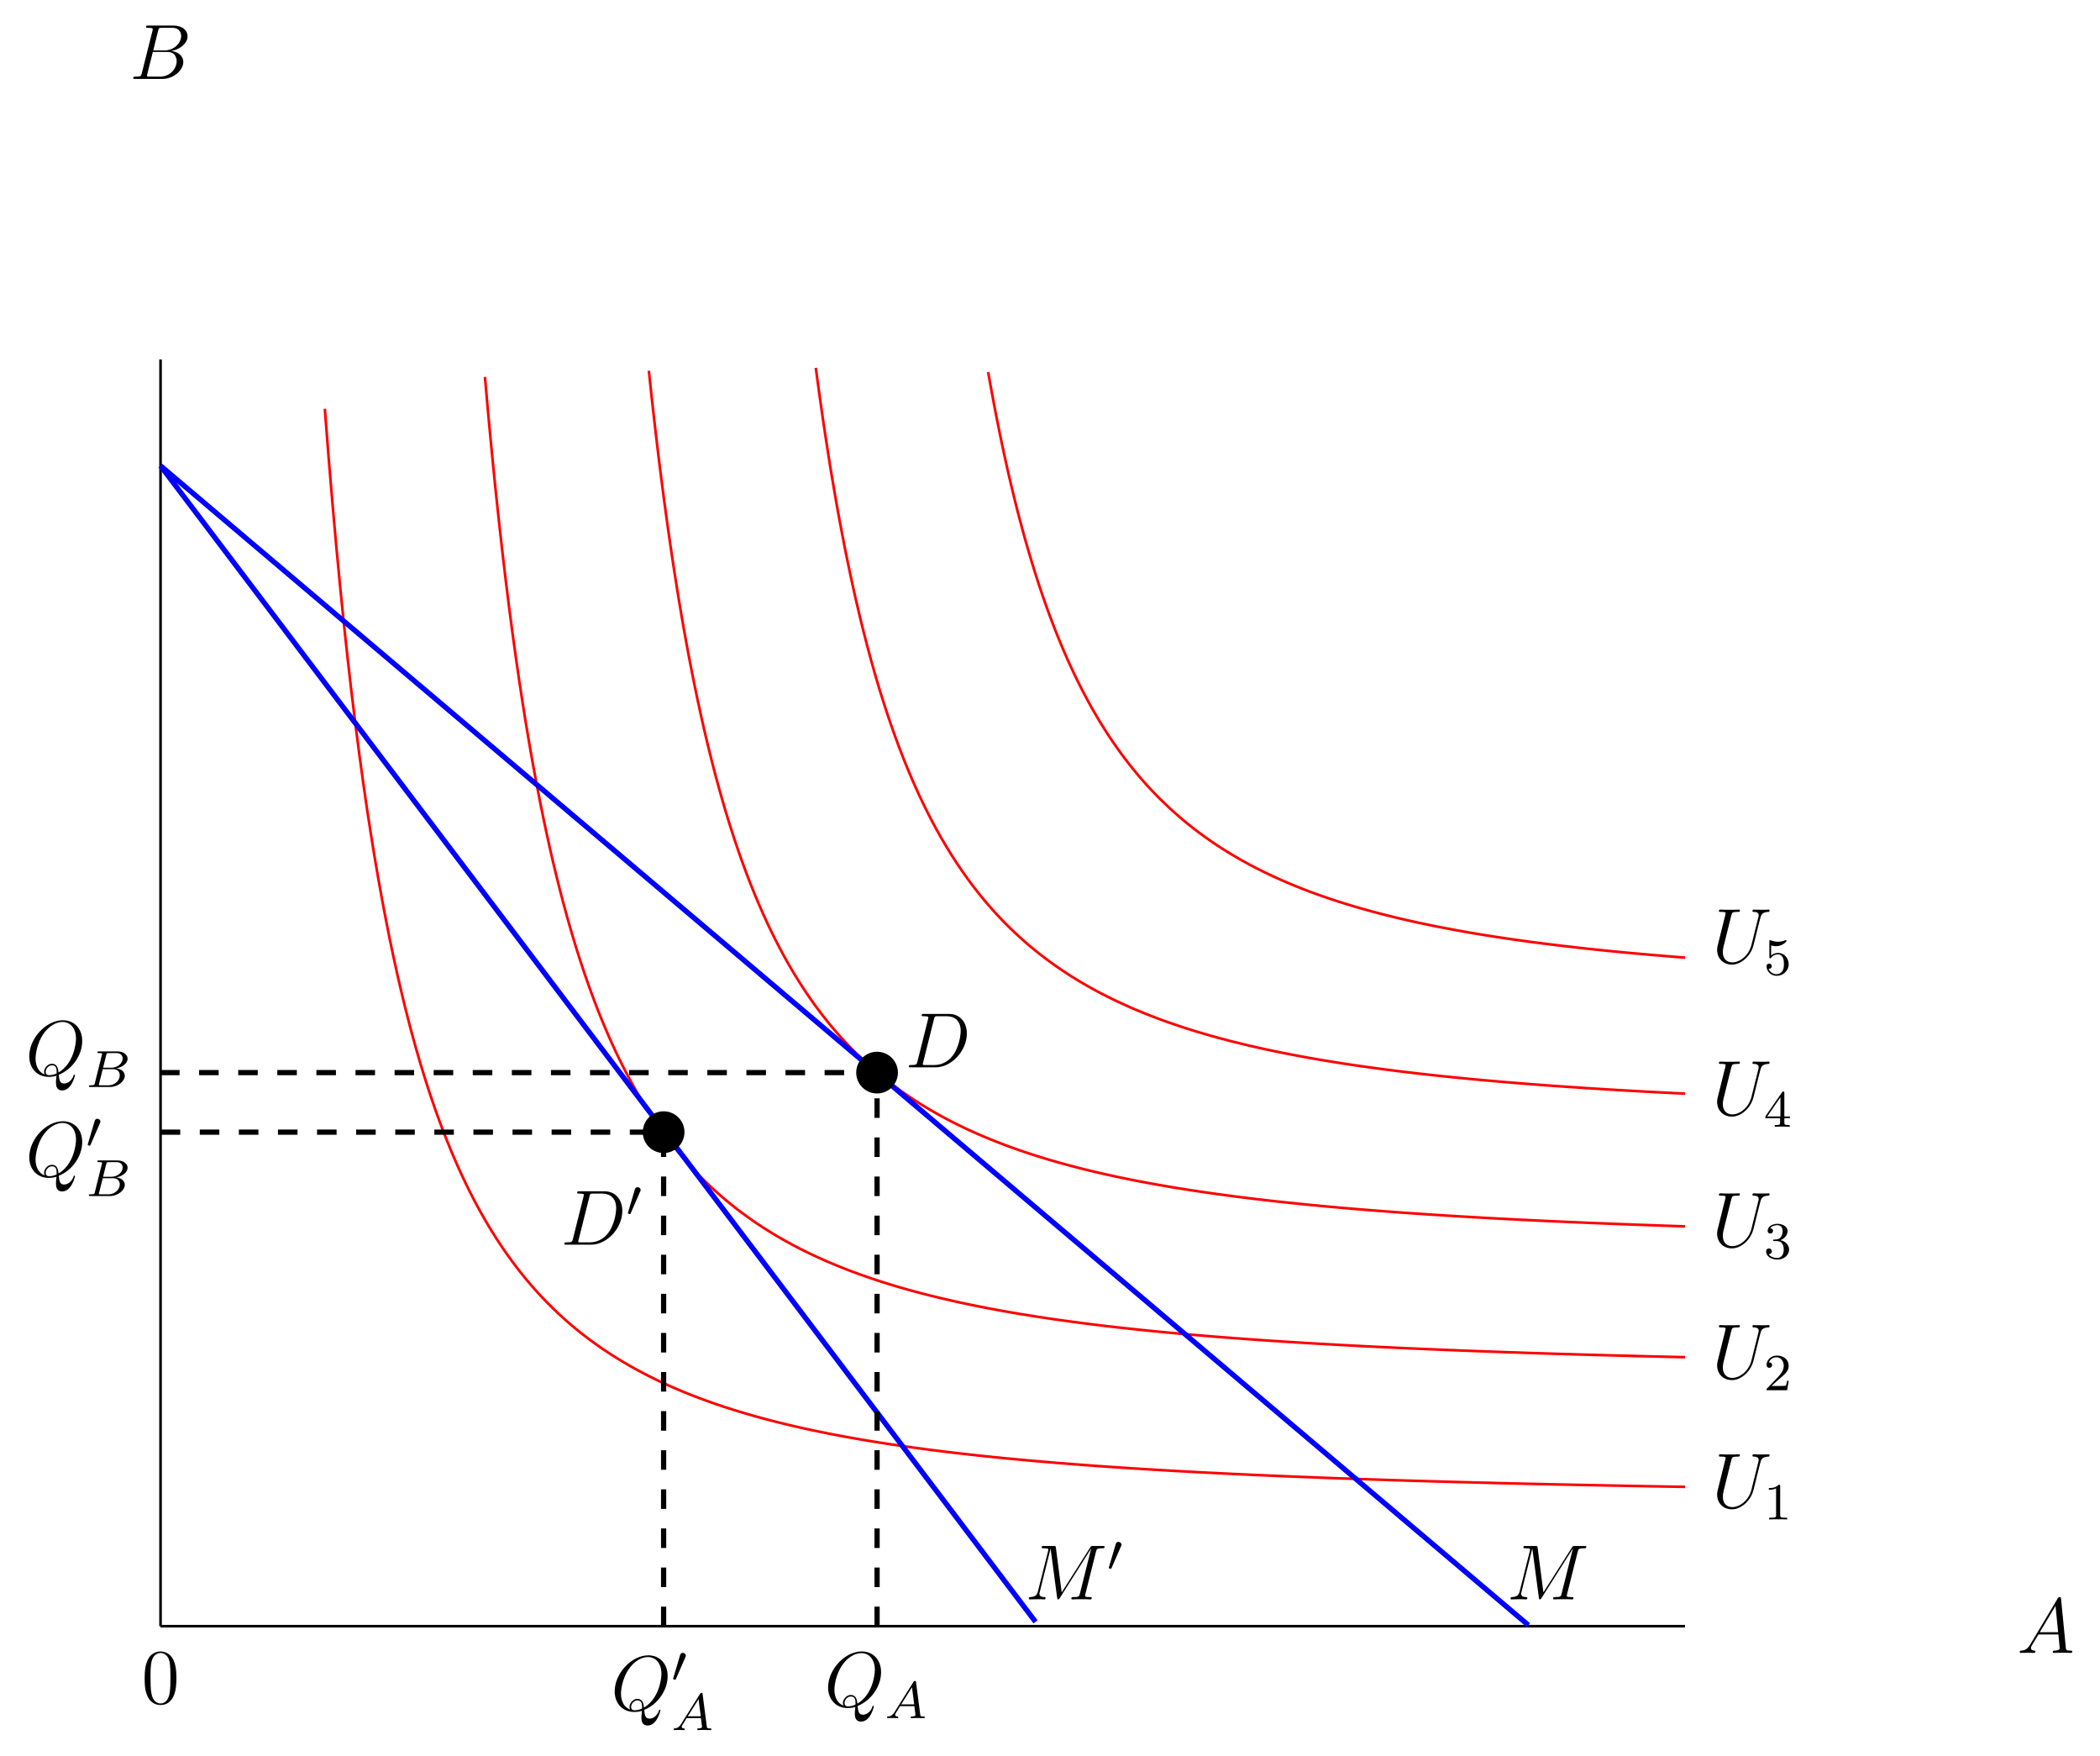 <?xml version="1.0" encoding="UTF-8"?>
<svg xmlns="http://www.w3.org/2000/svg" xmlns:xlink="http://www.w3.org/1999/xlink" width="385.358" height="322.09" viewBox="0 0 385.358 322.09">
<defs>
<g>
<g id="glyph-0-0">
<path d="M 6.422 -4.594 C 6.422 -5.781 6.359 -6.938 5.844 -8.031 C 5.25 -9.219 4.219 -9.531 3.516 -9.531 C 2.688 -9.531 1.656 -9.125 1.141 -7.938 C 0.734 -7.031 0.594 -6.141 0.594 -4.594 C 0.594 -3.203 0.688 -2.156 1.203 -1.141 C 1.766 -0.047 2.75 0.297 3.5 0.297 C 4.75 0.297 5.469 -0.438 5.875 -1.281 C 6.391 -2.359 6.422 -3.766 6.422 -4.594 Z M 3.5 0.016 C 3.047 0.016 2.109 -0.25 1.844 -1.812 C 1.672 -2.672 1.672 -3.766 1.672 -4.766 C 1.672 -5.938 1.672 -7 1.906 -7.844 C 2.156 -8.812 2.891 -9.25 3.5 -9.25 C 4.047 -9.25 4.875 -8.922 5.156 -7.688 C 5.328 -6.875 5.328 -5.734 5.328 -4.766 C 5.328 -3.797 5.328 -2.719 5.172 -1.844 C 4.906 -0.266 4 0.016 3.5 0.016 Z M 3.5 0.016 "/>
</g>
<g id="glyph-1-0">
<path d="M 2.438 -1.594 C 1.938 -0.75 1.453 -0.453 0.766 -0.422 C 0.609 -0.406 0.484 -0.406 0.484 -0.141 C 0.484 -0.062 0.562 0 0.656 0 C 0.922 0 1.562 -0.031 1.828 -0.031 C 2.234 -0.031 2.703 0 3.094 0 C 3.188 0 3.359 0 3.359 -0.266 C 3.359 -0.406 3.234 -0.422 3.156 -0.422 C 2.828 -0.438 2.547 -0.562 2.547 -0.906 C 2.547 -1.109 2.641 -1.266 2.828 -1.578 L 3.922 -3.391 L 7.578 -3.391 C 7.594 -3.25 7.594 -3.141 7.609 -3.016 C 7.641 -2.641 7.812 -1.141 7.812 -0.875 C 7.812 -0.438 7.078 -0.422 6.859 -0.422 C 6.703 -0.422 6.547 -0.422 6.547 -0.156 C 6.547 0 6.672 0 6.75 0 C 7 0 7.281 -0.031 7.531 -0.031 L 8.344 -0.031 C 9.219 -0.031 9.859 0 9.875 0 C 9.969 0 10.125 0 10.125 -0.266 C 10.125 -0.422 10 -0.422 9.781 -0.422 C 9 -0.422 8.984 -0.547 8.938 -0.969 L 8.062 -9.922 C 8.031 -10.219 7.969 -10.234 7.812 -10.234 C 7.672 -10.234 7.594 -10.219 7.453 -10 Z M 4.156 -3.797 L 7.047 -8.625 L 7.531 -3.797 Z M 4.156 -3.797 "/>
</g>
<g id="glyph-1-1">
<path d="M 5.25 -8.828 C 5.375 -9.359 5.438 -9.375 6 -9.375 L 7.859 -9.375 C 9.484 -9.375 9.484 -8 9.484 -7.875 C 9.484 -6.719 8.312 -5.234 6.422 -5.234 L 4.359 -5.234 Z M 7.672 -5.125 C 9.234 -5.406 10.656 -6.5 10.656 -7.812 C 10.656 -8.938 9.672 -9.797 8.047 -9.797 L 3.438 -9.797 C 3.172 -9.797 3.047 -9.797 3.047 -9.531 C 3.047 -9.375 3.172 -9.375 3.391 -9.375 C 4.266 -9.375 4.266 -9.266 4.266 -9.109 C 4.266 -9.078 4.266 -9 4.203 -8.781 L 2.266 -1.062 C 2.141 -0.562 2.109 -0.422 1.109 -0.422 C 0.828 -0.422 0.688 -0.422 0.688 -0.156 C 0.688 0 0.781 0 1.062 0 L 5.984 0 C 8.172 0 9.875 -1.656 9.875 -3.109 C 9.875 -4.281 8.828 -5 7.672 -5.125 Z M 5.641 -0.422 L 3.703 -0.422 C 3.5 -0.422 3.469 -0.422 3.391 -0.438 C 3.234 -0.438 3.219 -0.469 3.219 -0.594 C 3.219 -0.688 3.234 -0.781 3.266 -0.906 L 4.281 -4.953 L 6.969 -4.953 C 8.656 -4.953 8.656 -3.375 8.656 -3.25 C 8.656 -1.875 7.422 -0.422 5.641 -0.422 Z M 5.641 -0.422 "/>
</g>
<g id="glyph-1-2">
<path d="M 13.031 -8.75 C 13.156 -9.234 13.188 -9.375 14.203 -9.375 C 14.469 -9.375 14.609 -9.375 14.609 -9.656 C 14.609 -9.797 14.5 -9.797 14.234 -9.797 L 12.5 -9.797 C 12.156 -9.797 12.141 -9.781 11.984 -9.547 L 6.734 -1.281 L 5.672 -9.484 C 5.625 -9.797 5.609 -9.797 5.234 -9.797 L 3.453 -9.797 C 3.188 -9.797 3.062 -9.797 3.062 -9.531 C 3.062 -9.375 3.188 -9.375 3.406 -9.375 C 4.281 -9.375 4.281 -9.266 4.281 -9.109 C 4.281 -9.078 4.281 -9 4.219 -8.781 L 2.375 -1.469 C 2.203 -0.781 1.875 -0.453 0.922 -0.422 C 0.875 -0.422 0.703 -0.406 0.703 -0.156 C 0.703 0 0.828 0 0.891 0 C 1.172 0 1.906 -0.031 2.188 -0.031 L 2.891 -0.031 C 3.078 -0.031 3.328 0 3.531 0 C 3.625 0 3.781 0 3.781 -0.266 C 3.781 -0.406 3.641 -0.422 3.578 -0.422 C 3.109 -0.438 2.656 -0.516 2.656 -1.031 C 2.656 -1.172 2.656 -1.188 2.719 -1.391 L 4.688 -9.297 L 4.703 -9.297 L 5.891 -0.391 C 5.938 -0.047 5.953 0 6.078 0 C 6.234 0 6.312 -0.109 6.391 -0.25 L 12.156 -9.359 L 10.078 -1.062 C 9.953 -0.562 9.922 -0.422 8.922 -0.422 C 8.656 -0.422 8.5 -0.422 8.5 -0.156 C 8.5 0 8.641 0 8.719 0 C 8.969 0 9.25 -0.031 9.5 -0.031 L 11.188 -0.031 C 11.438 -0.031 11.734 0 11.984 0 C 12.094 0 12.25 0 12.25 -0.266 C 12.25 -0.422 12.125 -0.422 11.906 -0.422 C 11.031 -0.422 11.031 -0.531 11.031 -0.672 C 11.031 -0.688 11.031 -0.781 11.062 -0.906 Z M 13.031 -8.75 "/>
</g>
<g id="glyph-1-3">
<path d="M 6.109 -0.094 C 8.578 -1.078 10.406 -3.688 10.406 -6.281 C 10.406 -8.656 8.859 -10.094 6.859 -10.094 C 3.781 -10.094 0.688 -6.797 0.688 -3.484 C 0.688 -1.234 2.188 0.297 4.266 0.297 C 4.75 0.297 5.219 0.234 5.688 0.094 C 5.594 0.953 5.594 1.016 5.594 1.297 C 5.594 1.703 5.594 2.781 6.734 2.781 C 8.453 2.781 9.078 0.094 9.078 0.016 C 9.078 -0.078 9.016 -0.125 8.953 -0.125 C 8.859 -0.125 8.828 -0.062 8.797 0.094 C 8.484 1 7.734 1.516 7.094 1.516 C 6.375 1.516 6.188 1.016 6.109 -0.094 Z M 3.531 -0.156 C 2.391 -0.547 1.844 -1.734 1.844 -3.062 C 1.844 -4.062 2.219 -5.969 3.172 -7.422 C 4.234 -9.047 5.656 -9.781 6.766 -9.781 C 8.266 -9.781 9.266 -8.578 9.266 -6.719 C 9.266 -5.656 8.766 -2.094 6.062 -0.516 C 6 -1.25 5.797 -2.109 4.844 -2.109 C 4.078 -2.109 3.406 -1.328 3.406 -0.625 C 3.406 -0.469 3.469 -0.266 3.531 -0.156 Z M 5.703 -0.328 C 5.188 -0.094 4.75 -0.016 4.344 -0.016 C 4.203 -0.016 3.703 -0.016 3.703 -0.641 C 3.703 -1.156 4.203 -1.828 4.844 -1.828 C 5.562 -1.828 5.719 -1.328 5.719 -0.609 C 5.719 -0.531 5.719 -0.422 5.703 -0.328 Z M 5.703 -0.328 "/>
</g>
<g id="glyph-1-4">
<path d="M 2.25 -1.062 C 2.125 -0.562 2.094 -0.422 1.094 -0.422 C 0.812 -0.422 0.672 -0.422 0.672 -0.156 C 0.672 0 0.766 0 1.047 0 L 5.594 0 C 8.484 0 11.312 -3 11.312 -6.203 C 11.312 -8.266 10.078 -9.797 8.031 -9.797 L 3.422 -9.797 C 3.156 -9.797 3.031 -9.797 3.031 -9.531 C 3.031 -9.375 3.156 -9.375 3.375 -9.375 C 4.25 -9.375 4.25 -9.266 4.25 -9.109 C 4.25 -9.078 4.25 -9 4.188 -8.781 Z M 5.281 -8.828 C 5.406 -9.359 5.469 -9.375 6.031 -9.375 L 7.609 -9.375 C 8.953 -9.375 10.188 -8.656 10.188 -6.672 C 10.188 -5.953 9.891 -3.453 8.5 -1.875 C 8.109 -1.406 7.016 -0.422 5.359 -0.422 L 3.734 -0.422 C 3.531 -0.422 3.5 -0.422 3.406 -0.438 C 3.25 -0.438 3.234 -0.469 3.234 -0.594 C 3.234 -0.688 3.266 -0.781 3.297 -0.906 Z M 5.281 -8.828 "/>
</g>
<g id="glyph-1-5">
<path d="M 7.266 -3.297 C 6.75 -1.297 5.094 -0.109 3.75 -0.109 C 2.719 -0.109 2.016 -0.797 2.016 -2 C 2.016 -2.047 2.016 -2.484 2.172 -3.109 L 3.578 -8.75 C 3.703 -9.234 3.734 -9.375 4.75 -9.375 C 5 -9.375 5.156 -9.375 5.156 -9.641 C 5.156 -9.797 5.016 -9.797 4.938 -9.797 C 4.672 -9.797 4.375 -9.766 4.109 -9.766 L 2.406 -9.766 C 2.141 -9.766 1.844 -9.797 1.562 -9.797 C 1.469 -9.797 1.297 -9.797 1.297 -9.531 C 1.297 -9.375 1.391 -9.375 1.656 -9.375 C 2.531 -9.375 2.531 -9.266 2.531 -9.109 C 2.531 -9.016 2.422 -8.609 2.359 -8.359 L 1.109 -3.344 C 1.062 -3.188 0.969 -2.797 0.969 -2.406 C 0.969 -0.828 2.109 0.297 3.672 0.297 C 5.125 0.297 6.734 -0.844 7.453 -2.672 C 7.562 -2.906 7.688 -3.406 7.781 -3.797 C 7.922 -4.312 8.219 -5.578 8.312 -5.953 L 8.859 -8.109 C 9.047 -8.844 9.172 -9.328 10.422 -9.375 C 10.547 -9.391 10.594 -9.516 10.594 -9.641 C 10.594 -9.797 10.469 -9.797 10.406 -9.797 C 10.219 -9.797 9.953 -9.766 9.75 -9.766 L 9.078 -9.766 C 8.188 -9.766 7.734 -9.797 7.719 -9.797 C 7.625 -9.797 7.453 -9.797 7.453 -9.531 C 7.453 -9.375 7.578 -9.375 7.672 -9.375 C 8.531 -9.359 8.594 -9.016 8.594 -8.766 C 8.594 -8.641 8.594 -8.594 8.531 -8.391 Z M 7.266 -3.297 "/>
</g>
<g id="glyph-2-0">
<path d="M 2.531 -4.531 C 2.578 -4.656 2.625 -4.719 2.625 -4.812 C 2.625 -5.141 2.328 -5.344 2.062 -5.344 C 1.688 -5.344 1.578 -5.016 1.547 -4.875 L 0.328 -0.75 C 0.281 -0.641 0.281 -0.609 0.281 -0.609 C 0.281 -0.516 0.344 -0.5 0.438 -0.469 C 0.609 -0.391 0.625 -0.391 0.656 -0.391 C 0.672 -0.391 0.734 -0.391 0.797 -0.547 Z M 2.531 -4.531 "/>
</g>
<g id="glyph-3-0">
<path d="M 1.766 -1.141 C 1.328 -0.438 0.938 -0.344 0.594 -0.312 C 0.5 -0.312 0.375 -0.297 0.375 -0.141 C 0.375 -0.109 0.406 0 0.516 0 C 0.609 0 0.656 -0.031 1.328 -0.031 C 1.984 -0.031 2.203 0 2.25 0 C 2.297 0 2.438 0 2.438 -0.188 C 2.438 -0.312 2.312 -0.312 2.266 -0.312 C 2.062 -0.328 1.859 -0.406 1.859 -0.609 C 1.859 -0.75 1.938 -0.875 2.125 -1.156 L 2.766 -2.203 L 5.391 -2.203 L 5.594 -0.594 C 5.594 -0.453 5.422 -0.312 4.969 -0.312 C 4.828 -0.312 4.703 -0.312 4.703 -0.141 C 4.703 -0.125 4.719 0 4.875 0 C 4.969 0 5.328 -0.016 5.406 -0.031 L 6.016 -0.031 C 6.875 -0.031 7.031 0 7.109 0 C 7.156 0 7.312 0 7.312 -0.188 C 7.312 -0.312 7.188 -0.312 7.031 -0.312 C 6.5 -0.312 6.5 -0.406 6.469 -0.641 L 5.703 -6.547 C 5.688 -6.766 5.672 -6.828 5.516 -6.828 C 5.328 -6.828 5.281 -6.734 5.219 -6.641 Z M 2.969 -2.531 L 4.953 -5.672 L 5.359 -2.531 Z M 2.969 -2.531 "/>
</g>
<g id="glyph-3-1">
<path d="M 1.609 -0.75 C 1.531 -0.391 1.516 -0.312 0.797 -0.312 C 0.625 -0.312 0.5 -0.312 0.5 -0.141 C 0.5 0 0.625 0 0.797 0 L 4.344 0 C 5.922 0 7.094 -1.125 7.094 -2.047 C 7.094 -2.75 6.5 -3.312 5.531 -3.406 C 6.641 -3.625 7.609 -4.344 7.609 -5.188 C 7.609 -5.906 6.906 -6.531 5.703 -6.531 L 2.359 -6.531 C 2.188 -6.531 2.062 -6.531 2.062 -6.344 C 2.062 -6.219 2.188 -6.219 2.344 -6.219 C 2.656 -6.219 2.938 -6.219 2.938 -6.062 C 2.938 -6.031 2.922 -6.016 2.891 -5.891 Z M 3.109 -3.531 L 3.688 -5.859 C 3.781 -6.188 3.781 -6.219 4.172 -6.219 L 5.562 -6.219 C 6.5 -6.219 6.703 -5.609 6.703 -5.219 C 6.703 -4.406 5.828 -3.531 4.609 -3.531 Z M 2.453 -0.312 C 2.359 -0.328 2.328 -0.328 2.328 -0.406 C 2.328 -0.484 2.359 -0.547 2.375 -0.609 L 3.047 -3.266 L 4.984 -3.266 C 5.875 -3.266 6.172 -2.656 6.172 -2.125 C 6.172 -1.188 5.25 -0.312 4.109 -0.312 Z M 2.453 -0.312 "/>
</g>
<g id="glyph-4-0">
<path d="M 3 -6.094 C 3 -6.344 2.984 -6.359 2.719 -6.359 C 2.328 -5.969 1.828 -5.75 0.922 -5.75 L 0.922 -5.438 C 1.172 -5.438 1.688 -5.438 2.25 -5.688 L 2.25 -0.781 C 2.25 -0.438 2.219 -0.312 1.312 -0.312 L 0.969 -0.312 L 0.969 0 C 1.375 -0.031 2.188 -0.031 2.625 -0.031 C 3.047 -0.031 3.875 -0.031 4.281 0 L 4.281 -0.312 L 3.938 -0.312 C 3.031 -0.312 3 -0.438 3 -0.781 Z M 3 -6.094 "/>
</g>
<g id="glyph-4-1">
<path d="M 2.703 -1.953 C 2.844 -2.094 3.25 -2.406 3.406 -2.547 C 4 -3.094 4.562 -3.609 4.562 -4.484 C 4.562 -5.625 3.609 -6.359 2.406 -6.359 C 1.266 -6.359 0.5 -5.484 0.5 -4.641 C 0.5 -4.172 0.875 -4.109 1.016 -4.109 C 1.219 -4.109 1.516 -4.25 1.516 -4.609 C 1.516 -5.109 1.031 -5.109 0.922 -5.109 C 1.188 -5.797 1.844 -6.047 2.297 -6.047 C 3.188 -6.047 3.656 -5.281 3.656 -4.484 C 3.656 -3.484 2.953 -2.766 1.828 -1.609 L 0.625 -0.359 C 0.5 -0.266 0.5 -0.234 0.5 0 L 4.281 0 L 4.562 -1.719 L 4.266 -1.719 C 4.234 -1.516 4.156 -1.047 4.047 -0.859 C 3.984 -0.781 3.266 -0.781 3.109 -0.781 L 1.406 -0.781 Z M 2.703 -1.953 "/>
</g>
<g id="glyph-4-2">
<path d="M 2.422 -3.188 C 3.172 -3.188 3.656 -2.641 3.656 -1.641 C 3.656 -0.438 2.969 -0.094 2.469 -0.094 C 1.938 -0.094 1.219 -0.281 0.891 -0.781 C 1.234 -0.781 1.469 -1 1.469 -1.312 C 1.469 -1.625 1.25 -1.844 0.953 -1.844 C 0.688 -1.844 0.422 -1.688 0.422 -1.297 C 0.422 -0.391 1.391 0.203 2.484 0.203 C 3.766 0.203 4.641 -0.672 4.641 -1.641 C 4.641 -2.422 4.016 -3.156 3.047 -3.359 C 3.797 -3.641 4.359 -4.281 4.359 -5.047 C 4.359 -5.812 3.5 -6.359 2.5 -6.359 C 1.484 -6.359 0.703 -5.797 0.703 -5.078 C 0.703 -4.719 0.953 -4.578 1.188 -4.578 C 1.484 -4.578 1.688 -4.781 1.688 -5.062 C 1.688 -5.406 1.375 -5.547 1.172 -5.562 C 1.562 -6.078 2.297 -6.109 2.484 -6.109 C 2.719 -6.109 3.453 -6.031 3.453 -5.047 C 3.453 -4.375 3.172 -3.984 3.047 -3.828 C 2.75 -3.531 2.531 -3.516 1.953 -3.469 C 1.766 -3.469 1.688 -3.453 1.688 -3.328 C 1.688 -3.188 1.781 -3.188 1.938 -3.188 Z M 2.422 -3.188 "/>
</g>
<g id="glyph-4-3">
<path d="M 3.766 -6.188 C 3.766 -6.375 3.766 -6.453 3.562 -6.453 C 3.438 -6.453 3.438 -6.438 3.344 -6.312 L 0.281 -1.891 L 0.281 -1.562 L 2.984 -1.562 L 2.984 -0.781 C 2.984 -0.422 2.953 -0.312 2.219 -0.312 L 2 -0.312 L 2 0 C 2.812 -0.031 2.828 -0.031 3.375 -0.031 C 3.922 -0.031 3.938 -0.031 4.75 0 L 4.75 -0.312 L 4.531 -0.312 C 3.797 -0.312 3.766 -0.422 3.766 -0.781 L 3.766 -1.562 L 4.781 -1.562 L 4.781 -1.891 L 3.766 -1.891 Z M 3.047 -5.406 L 3.047 -1.891 L 0.625 -1.891 Z M 3.047 -5.406 "/>
</g>
<g id="glyph-4-4">
<path d="M 1.344 -5.375 C 1.469 -5.328 1.844 -5.234 2.25 -5.234 C 3.438 -5.234 4.172 -6.078 4.172 -6.219 C 4.172 -6.328 4.109 -6.359 4.047 -6.359 C 4.031 -6.359 4.016 -6.359 3.938 -6.312 C 3.562 -6.172 3.125 -6.047 2.594 -6.047 C 2.031 -6.047 1.562 -6.203 1.266 -6.312 C 1.172 -6.359 1.156 -6.359 1.141 -6.359 C 1.016 -6.359 1.016 -6.25 1.016 -6.078 L 1.016 -3.281 C 1.016 -3.109 1.016 -3 1.172 -3 C 1.25 -3 1.281 -3.031 1.328 -3.109 C 1.438 -3.25 1.812 -3.734 2.625 -3.734 C 3.156 -3.734 3.406 -3.297 3.5 -3.125 C 3.656 -2.766 3.688 -2.328 3.688 -1.953 C 3.688 -1.609 3.672 -1.094 3.406 -0.672 C 3.219 -0.375 2.844 -0.094 2.328 -0.094 C 1.719 -0.094 1.094 -0.484 0.875 -1.094 C 0.906 -1.094 0.969 -1.094 0.969 -1.094 C 1.25 -1.094 1.453 -1.266 1.453 -1.562 C 1.453 -1.906 1.172 -2.031 0.984 -2.031 C 0.812 -2.031 0.5 -1.938 0.5 -1.531 C 0.5 -0.672 1.25 0.203 2.359 0.203 C 3.547 0.203 4.562 -0.734 4.562 -1.906 C 4.562 -3.016 3.766 -4 2.625 -4 C 2.156 -4 1.703 -3.859 1.344 -3.531 Z M 1.344 -5.375 "/>
</g>
</g>
</defs>
<path fill="none" stroke-width="0.199" stroke-linecap="butt" stroke-linejoin="miter" stroke="rgb(50%, 50%, 50%)" stroke-opacity="1" stroke-miterlimit="10" d="M 0.001 0.002 L 0.001 4.253 " transform="matrix(1.2, 0, 0, -1.2, 29.46, 298.346)"/>
<path fill="none" stroke-width="0.399" stroke-linecap="butt" stroke-linejoin="miter" stroke="rgb(0%, 0%, 0%)" stroke-opacity="1" stroke-miterlimit="10" d="M 0.001 0.002 L 233.126 0.002 " transform="matrix(1.2, 0, 0, -1.2, 29.46, 298.346)"/>
<path fill="none" stroke-width="0.399" stroke-linecap="butt" stroke-linejoin="miter" stroke="rgb(0%, 0%, 0%)" stroke-opacity="1" stroke-miterlimit="10" d="M 0.001 0.002 L 0.001 193.673 " transform="matrix(1.2, 0, 0, -1.2, 29.46, 298.346)"/>
<g fill="rgb(0%, 0%, 0%)" fill-opacity="1">
<use xlink:href="#glyph-0-0" x="25.949" y="312.51"/>
</g>
<path fill="none" stroke-width="0.399" stroke-linecap="butt" stroke-linejoin="miter" stroke="rgb(100%, 0%, 0%)" stroke-opacity="1" stroke-miterlimit="10" d="M 25.124 186.118 L 25.707 178.625 L 26.293 171.626 L 26.876 165.073 L 27.462 158.944 L 28.044 153.188 L 28.63 147.781 L 29.213 142.697 L 29.799 137.905 L 30.382 133.393 L 30.968 129.129 L 31.55 125.102 L 32.136 121.294 L 32.719 117.684 L 33.305 114.263 L 33.888 111.024 L 34.473 107.944 L 35.056 105.011 L 35.642 102.228 L 36.225 99.575 L 36.811 97.052 L 37.393 94.64 L 37.979 92.345 L 38.562 90.148 L 39.148 88.052 L 39.731 86.046 L 40.317 84.126 L 40.899 82.29 L 41.485 80.532 L 42.068 78.846 L 42.654 77.225 L 43.236 75.675 L 43.822 74.181 L 44.405 72.749 L 44.991 71.372 L 45.574 70.047 L 46.16 68.771 L 46.742 67.544 L 47.328 66.362 L 47.911 65.223 L 48.497 64.126 L 49.08 63.065 L 49.665 62.043 L 50.248 61.053 L 50.834 60.102 L 51.417 59.181 L 52.003 58.293 L 52.585 57.433 L 53.171 56.6 L 53.754 55.793 L 54.34 55.018 L 54.923 54.259 L 55.509 53.53 L 56.091 52.824 L 56.677 52.134 L 57.26 51.47 L 57.846 50.825 L 58.429 50.2 L 59.014 49.595 L 59.597 49.002 L 60.18 48.429 L 60.766 47.876 L 61.348 47.336 L 61.934 46.808 L 62.517 46.297 L 63.103 45.802 L 63.686 45.317 L 64.272 44.849 L 64.854 44.393 L 65.44 43.944 L 66.023 43.514 L 66.609 43.094 L 67.192 42.681 L 67.777 42.28 L 68.36 41.893 L 68.946 41.509 L 69.529 41.138 L 70.115 40.78 L 70.697 40.425 L 71.283 40.083 L 71.866 39.744 L 72.452 39.419 L 73.035 39.1 L 73.621 38.791 L 74.203 38.485 L 74.789 38.185 L 75.372 37.895 L 75.958 37.612 L 76.54 37.332 L 77.126 37.062 L 77.709 36.798 L 78.295 36.538 L 78.878 36.284 L 79.464 36.037 L 80.046 35.796 L 80.632 35.558 L 81.215 35.327 L 81.801 35.099 L 82.384 34.875 L 82.97 34.656 L 83.552 34.445 L 84.138 34.237 L 84.721 34.031 L 85.307 33.833 L 85.889 33.634 L 86.475 33.442 L 87.058 33.257 L 87.644 33.071 L 88.227 32.889 L 88.813 32.713 L 89.395 32.537 L 89.981 32.368 L 90.564 32.202 L 91.15 32.036 L 91.733 31.877 L 92.318 31.717 L 92.901 31.564 L 93.487 31.411 L 94.07 31.261 L 94.656 31.115 L 95.238 30.972 L 95.824 30.832 L 96.407 30.692 L 96.993 30.555 L 97.576 30.421 L 98.162 30.291 L 98.744 30.161 L 99.33 30.037 L 99.913 29.91 L 100.496 29.79 L 101.082 29.67 L 101.664 29.552 L 102.25 29.435 L 102.833 29.321 L 103.419 29.207 L 104.001 29.1 L 104.587 28.989 L 105.17 28.885 L 105.756 28.778 L 106.339 28.677 L 106.925 28.573 L 107.507 28.475 L 108.093 28.377 L 108.676 28.28 L 109.262 28.185 L 109.845 28.091 L 110.43 28 L 111.013 27.908 L 111.599 27.821 L 112.182 27.733 L 112.768 27.645 L 113.35 27.56 L 113.936 27.476 L 114.519 27.394 L 115.105 27.313 L 115.688 27.231 L 116.274 27.153 L 116.856 27.075 L 117.442 27 L 118.025 26.922 L 118.611 26.851 L 119.193 26.776 L 119.779 26.704 L 120.362 26.632 L 120.948 26.564 L 121.531 26.496 L 122.117 26.427 L 122.699 26.359 L 123.285 26.294 L 123.868 26.229 L 124.454 26.164 L 125.037 26.099 L 125.623 26.037 L 126.205 25.975 L 126.791 25.916 L 127.374 25.854 L 127.96 25.796 L 128.542 25.737 L 129.128 25.679 L 129.711 25.623 L 130.297 25.568 L 130.88 25.513 L 131.466 25.457 L 132.048 25.405 L 132.634 25.35 L 133.217 25.298 L 133.803 25.246 L 134.386 25.197 L 134.971 25.145 L 135.554 25.096 L 136.14 25.047 L 136.723 24.998 L 137.309 24.949 L 137.891 24.904 L 138.477 24.858 L 139.06 24.809 L 139.643 24.764 L 140.229 24.722 L 140.815 24.676 L 141.397 24.634 L 141.98 24.588 L 142.566 24.546 L 143.149 24.503 L 143.735 24.461 L 144.317 24.422 L 144.903 24.38 L 145.486 24.341 L 146.072 24.302 L 146.654 24.263 L 147.24 24.224 L 147.823 24.184 L 148.409 24.145 L 148.992 24.11 L 149.578 24.074 L 150.16 24.035 L 150.746 23.999 L 151.329 23.963 L 151.915 23.927 L 152.498 23.895 L 153.083 23.859 L 153.666 23.826 L 154.252 23.791 L 154.835 23.758 L 155.421 23.726 L 156.003 23.693 L 156.589 23.66 L 157.172 23.628 L 157.758 23.599 L 158.341 23.566 L 158.927 23.533 L 159.509 23.504 L 160.095 23.475 L 160.678 23.446 L 161.264 23.416 L 161.846 23.387 L 162.432 23.358 L 163.015 23.328 L 163.601 23.299 L 164.184 23.273 L 164.77 23.244 L 165.352 23.218 L 165.938 23.192 L 166.521 23.162 L 167.107 23.136 L 167.69 23.11 L 168.276 23.084 L 168.858 23.058 L 169.444 23.032 L 170.027 23.009 L 170.613 22.983 L 171.195 22.961 L 171.781 22.934 L 172.364 22.912 L 172.95 22.886 L 173.533 22.863 L 174.119 22.84 L 174.701 22.817 L 175.287 22.795 L 175.87 22.772 L 176.456 22.749 L 177.039 22.726 L 177.624 22.703 L 178.207 22.681 L 178.793 22.661 L 179.376 22.638 L 179.962 22.619 L 180.544 22.596 L 181.127 22.576 L 181.713 22.557 L 182.296 22.534 L 182.882 22.515 L 183.464 22.495 L 184.05 22.476 L 184.633 22.456 L 185.219 22.436 L 185.802 22.417 L 186.387 22.397 L 186.97 22.378 L 187.556 22.358 L 188.139 22.342 L 188.725 22.323 L 189.307 22.306 L 189.893 22.287 L 190.476 22.267 L 191.062 22.251 L 191.645 22.235 L 192.231 22.215 L 192.813 22.199 L 193.399 22.183 L 193.982 22.163 L 194.568 22.147 L 195.151 22.13 L 195.736 22.114 L 196.319 22.098 L 196.905 22.082 L 197.488 22.065 L 198.074 22.049 L 198.656 22.036 L 199.242 22.02 L 199.825 22.003 L 200.411 21.987 L 200.994 21.974 L 201.58 21.958 L 202.162 21.942 L 202.748 21.929 L 203.331 21.912 L 203.917 21.899 L 204.499 21.883 L 205.085 21.87 L 205.668 21.857 L 206.254 21.841 L 206.837 21.828 L 207.423 21.815 L 208.005 21.802 L 208.591 21.785 L 209.174 21.772 L 209.76 21.759 L 210.343 21.746 L 210.929 21.733 L 211.511 21.72 L 212.097 21.707 L 212.68 21.694 L 213.266 21.681 L 213.848 21.668 L 214.434 21.655 L 215.017 21.645 L 215.603 21.632 L 216.186 21.619 L 216.772 21.606 L 217.354 21.597 L 217.94 21.584 L 218.523 21.571 L 219.109 21.561 L 219.692 21.548 L 220.274 21.538 L 220.86 21.525 L 221.443 21.515 L 222.029 21.502 L 222.611 21.492 L 223.197 21.479 L 223.78 21.47 L 224.366 21.46 L 224.949 21.447 L 225.535 21.437 L 226.117 21.427 L 226.703 21.414 L 227.286 21.405 L 227.872 21.395 L 228.455 21.385 L 229.04 21.375 L 229.623 21.362 L 230.209 21.352 L 230.792 21.343 L 231.378 21.333 L 231.96 21.323 L 232.546 21.313 L 233.129 21.304 " transform="matrix(1.2, 0, 0, -1.2, 29.46, 298.346)"/>
<path fill="none" stroke-width="0.399" stroke-linecap="butt" stroke-linejoin="miter" stroke="rgb(100%, 0%, 0%)" stroke-opacity="1" stroke-miterlimit="10" d="M 49.607 190.994 L 50.131 185.083 L 50.658 179.507 L 51.182 174.246 L 51.71 169.272 L 52.234 164.569 L 52.761 160.115 L 53.285 155.893 L 53.813 151.886 L 54.337 148.084 L 54.864 144.471 L 55.388 141.03 L 55.915 137.759 L 56.443 134.643 L 56.967 131.665 L 57.494 128.833 L 58.018 126.121 L 58.546 123.533 L 59.07 121.056 L 59.597 118.686 L 60.121 116.421 L 60.649 114.25 L 61.173 112.166 L 61.7 110.168 L 62.227 108.25 L 62.751 106.408 L 63.279 104.637 L 63.803 102.938 L 64.33 101.3 L 64.854 99.728 L 65.382 98.214 L 65.906 96.753 L 66.433 95.347 L 66.957 93.992 L 67.485 92.684 L 68.009 91.421 L 68.536 90.203 L 69.063 89.025 L 69.587 87.889 L 70.115 86.789 L 70.639 85.731 L 71.166 84.702 L 71.69 83.709 L 72.218 82.749 L 72.742 81.815 L 73.269 80.913 L 73.793 80.037 L 74.32 79.194 L 74.848 78.371 L 75.372 77.573 L 75.899 76.802 L 76.423 76.05 L 76.951 75.324 L 77.475 74.614 L 78.002 73.931 L 78.526 73.26 L 79.054 72.615 L 79.578 71.981 L 80.105 71.369 L 80.629 70.773 L 81.156 70.194 L 81.684 69.63 L 82.208 69.08 L 82.735 68.546 L 83.259 68.026 L 83.787 67.518 L 84.311 67.023 L 84.838 66.541 L 85.362 66.073 L 85.889 65.617 L 86.414 65.171 L 86.941 64.735 L 87.468 64.308 L 87.992 63.895 L 88.52 63.491 L 89.044 63.1 L 89.571 62.713 L 90.095 62.336 L 90.623 61.968 L 91.147 61.606 L 91.674 61.258 L 92.198 60.916 L 92.725 60.581 L 93.249 60.255 L 93.777 59.933 L 94.304 59.617 L 94.828 59.315 L 95.356 59.015 L 95.88 58.725 L 96.407 58.439 L 96.931 58.156 L 97.458 57.882 L 97.983 57.612 L 98.51 57.349 L 99.034 57.091 L 99.561 56.841 L 100.089 56.593 L 100.613 56.349 L 101.14 56.115 L 101.664 55.88 L 102.192 55.653 L 102.716 55.428 L 103.243 55.21 L 103.767 54.995 L 104.294 54.787 L 104.818 54.578 L 105.346 54.377 L 105.87 54.178 L 106.397 53.983 L 106.925 53.791 L 107.449 53.605 L 107.976 53.42 L 108.5 53.24 L 109.027 53.061 L 109.552 52.889 L 110.079 52.716 L 110.603 52.547 L 111.13 52.384 L 111.654 52.222 L 112.182 52.062 L 112.709 51.906 L 113.233 51.753 L 113.761 51.603 L 114.285 51.453 L 114.812 51.307 L 115.336 51.164 L 115.863 51.024 L 116.388 50.884 L 116.915 50.75 L 117.439 50.614 L 118.494 50.353 L 119.018 50.226 L 119.545 50.102 L 120.069 49.979 L 120.596 49.858 L 121.121 49.738 L 121.648 49.621 L 122.172 49.503 L 122.699 49.393 L 123.223 49.279 L 123.751 49.168 L 124.275 49.061 L 124.802 48.953 L 125.33 48.849 L 125.854 48.745 L 126.381 48.644 L 126.905 48.543 L 127.432 48.446 L 127.957 48.348 L 128.484 48.25 L 129.008 48.156 L 129.535 48.065 L 130.059 47.974 L 131.114 47.791 L 131.638 47.703 L 132.165 47.619 L 132.69 47.534 L 133.217 47.449 L 133.741 47.368 L 134.268 47.283 L 134.792 47.205 L 135.32 47.124 L 135.844 47.046 L 136.371 46.971 L 136.895 46.893 L 137.95 46.743 L 138.474 46.671 L 139.001 46.6 L 139.526 46.528 L 140.053 46.46 L 140.577 46.388 L 141.104 46.32 L 141.628 46.255 L 142.156 46.186 L 142.68 46.121 L 143.207 46.056 L 143.735 45.994 L 144.259 45.929 L 144.786 45.867 L 145.31 45.806 L 145.837 45.747 L 146.361 45.685 L 146.889 45.627 L 147.413 45.568 L 147.94 45.513 L 148.464 45.454 L 148.992 45.399 L 149.516 45.343 L 150.043 45.288 L 150.57 45.236 L 151.095 45.181 L 151.622 45.128 L 152.146 45.076 L 152.673 45.024 L 153.197 44.975 L 153.725 44.923 L 154.249 44.875 L 154.776 44.826 L 155.3 44.777 L 155.828 44.728 L 156.355 44.683 L 156.879 44.634 L 157.406 44.588 L 157.93 44.543 L 158.458 44.497 L 158.982 44.455 L 159.509 44.409 L 160.033 44.367 L 160.561 44.324 L 161.085 44.279 L 161.612 44.24 L 162.136 44.198 L 162.664 44.155 L 163.191 44.116 L 163.715 44.074 L 164.242 44.035 L 164.766 43.996 L 165.294 43.957 L 165.818 43.918 L 166.345 43.878 L 166.869 43.843 L 167.397 43.807 L 167.921 43.768 L 168.975 43.696 L 169.499 43.66 L 170.027 43.625 L 170.551 43.589 L 171.078 43.556 L 171.602 43.52 L 172.13 43.488 L 172.654 43.455 L 173.181 43.423 L 173.705 43.387 L 174.233 43.358 L 174.76 43.325 L 175.284 43.293 L 175.811 43.26 L 176.335 43.231 L 176.863 43.198 L 177.387 43.169 L 177.914 43.14 L 178.438 43.11 L 178.966 43.081 L 179.49 43.052 L 180.017 43.022 L 180.541 42.993 L 181.068 42.964 L 181.596 42.938 L 182.12 42.908 L 182.647 42.882 L 183.171 42.853 L 183.699 42.827 L 184.223 42.801 L 184.75 42.775 L 185.274 42.749 L 185.802 42.723 L 186.326 42.697 L 186.853 42.671 L 187.377 42.645 L 187.904 42.622 L 188.432 42.596 L 188.956 42.57 L 189.483 42.547 L 190.007 42.524 L 190.535 42.498 L 191.059 42.475 L 191.586 42.453 L 192.11 42.43 L 192.637 42.407 L 193.162 42.384 L 194.216 42.339 L 194.74 42.316 L 195.268 42.293 L 195.792 42.274 L 196.319 42.251 L 196.843 42.231 L 197.371 42.209 L 197.895 42.189 L 198.422 42.166 L 198.946 42.147 L 200.001 42.108 L 200.525 42.088 L 201.052 42.065 L 201.576 42.046 L 202.104 42.026 L 202.628 42.01 L 203.155 41.99 L 203.679 41.971 L 204.207 41.951 L 204.731 41.932 L 205.258 41.916 L 205.782 41.896 L 206.309 41.88 L 206.837 41.86 L 207.361 41.844 L 207.888 41.824 L 208.412 41.808 L 208.94 41.789 L 209.464 41.772 L 209.991 41.756 L 210.515 41.74 L 211.042 41.72 L 211.567 41.704 L 212.621 41.671 L 213.145 41.655 L 213.673 41.639 L 214.197 41.623 L 214.724 41.61 L 215.248 41.593 L 215.776 41.577 L 216.3 41.561 L 216.827 41.545 L 217.351 41.531 L 217.878 41.515 L 218.402 41.499 L 218.93 41.486 L 219.457 41.47 L 219.981 41.457 L 220.509 41.44 L 221.033 41.427 L 221.56 41.414 L 222.084 41.398 L 222.611 41.385 L 223.136 41.372 L 223.663 41.356 L 224.187 41.343 L 225.242 41.317 L 225.766 41.304 L 226.293 41.291 L 226.817 41.278 L 227.345 41.265 L 227.869 41.252 L 228.396 41.239 L 228.92 41.225 L 229.447 41.212 L 229.971 41.199 L 230.499 41.186 L 231.023 41.173 L 231.55 41.164 L 232.078 41.151 L 232.602 41.138 L 233.129 41.125 " transform="matrix(1.2, 0, 0, -1.2, 29.46, 298.346)"/>
<path fill="none" stroke-width="0.399" stroke-linecap="butt" stroke-linejoin="miter" stroke="rgb(100%, 0%, 0%)" stroke-opacity="1" stroke-miterlimit="10" d="M 74.672 191.932 L 75.138 187.576 L 75.606 183.436 L 76.072 179.487 L 76.54 175.724 L 77.006 172.134 L 77.475 168.706 L 77.943 165.428 L 78.409 162.293 L 78.878 159.295 L 79.343 156.424 L 79.812 153.67 L 80.281 151.037 L 80.746 148.511 L 81.215 146.079 L 81.68 143.752 L 82.149 141.515 L 82.618 139.36 L 83.083 137.29 L 83.552 135.298 L 84.018 133.38 L 84.486 131.535 L 84.952 129.751 L 85.421 128.039 L 85.889 126.382 L 86.355 124.783 L 86.824 123.24 L 87.289 121.756 L 87.758 120.317 L 88.227 118.924 L 88.692 117.583 L 89.161 116.281 L 89.626 115.024 L 90.095 113.804 L 90.564 112.625 L 91.029 111.486 L 91.498 110.376 L 91.964 109.308 L 92.432 108.267 L 92.901 107.257 L 93.367 106.281 L 93.835 105.33 L 94.301 104.409 L 94.77 103.514 L 95.235 102.645 L 95.704 101.802 L 96.173 100.981 L 96.638 100.181 L 97.107 99.406 L 97.572 98.654 L 98.041 97.918 L 98.51 97.202 L 98.975 96.509 L 99.444 95.832 L 99.91 95.171 L 100.378 94.533 L 100.847 93.905 L 101.313 93.296 L 101.781 92.703 L 102.247 92.124 L 102.716 91.558 L 103.184 91.007 L 103.65 90.47 L 104.119 89.949 L 104.584 89.432 L 105.053 88.937 L 105.518 88.452 L 105.987 87.974 L 106.456 87.505 L 106.921 87.056 L 107.39 86.613 L 107.856 86.177 L 108.324 85.75 L 108.793 85.34 L 109.259 84.933 L 109.727 84.536 L 110.193 84.149 L 110.662 83.771 L 111.13 83.4 L 111.596 83.039 L 112.065 82.684 L 112.53 82.336 L 112.999 81.997 L 113.468 81.662 L 113.933 81.336 L 114.402 81.017 L 114.867 80.705 L 115.336 80.395 L 115.802 80.099 L 116.27 79.803 L 116.739 79.517 L 117.205 79.233 L 117.673 78.957 L 118.139 78.683 L 118.608 78.416 L 119.076 78.156 L 119.542 77.899 L 120.011 77.648 L 120.476 77.401 L 120.945 77.16 L 121.414 76.922 L 121.879 76.688 L 122.348 76.46 L 122.813 76.235 L 123.282 76.014 L 123.751 75.799 L 124.216 75.587 L 124.685 75.376 L 125.151 75.171 L 125.619 74.972 L 126.085 74.774 L 126.554 74.578 L 127.022 74.386 L 127.488 74.201 L 127.957 74.015 L 128.422 73.833 L 129.36 73.481 L 129.825 73.309 L 130.294 73.14 L 130.759 72.974 L 131.228 72.808 L 131.697 72.648 L 132.162 72.489 L 132.631 72.332 L 133.096 72.179 L 133.565 72.03 L 134.031 71.88 L 134.499 71.733 L 134.968 71.59 L 135.434 71.447 L 135.902 71.307 L 136.368 71.17 L 137.305 70.903 L 137.771 70.773 L 138.24 70.643 L 138.705 70.516 L 139.643 70.268 L 140.108 70.148 L 140.577 70.028 L 141.042 69.91 L 141.511 69.793 L 141.98 69.679 L 142.445 69.565 L 142.914 69.455 L 143.38 69.347 L 143.848 69.237 L 144.314 69.132 L 145.251 68.924 L 145.717 68.823 L 146.186 68.722 L 146.651 68.621 L 147.12 68.524 L 147.589 68.429 L 148.054 68.335 L 148.523 68.24 L 148.988 68.146 L 149.457 68.055 L 149.926 67.967 L 150.391 67.879 L 150.86 67.791 L 151.326 67.703 L 152.263 67.534 L 152.729 67.453 L 153.197 67.371 L 153.663 67.29 L 154.132 67.209 L 154.597 67.13 L 155.066 67.052 L 155.535 66.977 L 156 66.903 L 156.469 66.828 L 156.934 66.753 L 157.403 66.681 L 157.872 66.606 L 158.337 66.538 L 158.806 66.466 L 159.272 66.398 L 160.209 66.261 L 160.675 66.196 L 161.143 66.128 L 161.609 66.063 L 162.078 66.001 L 162.546 65.936 L 163.012 65.874 L 163.481 65.812 L 163.946 65.75 L 164.415 65.688 L 164.88 65.63 L 165.818 65.513 L 166.283 65.454 L 166.752 65.395 L 167.218 65.34 L 168.155 65.229 L 168.621 65.174 L 169.089 65.122 L 169.555 65.067 L 170.492 64.962 L 170.958 64.91 L 171.427 64.862 L 171.892 64.809 L 172.83 64.712 L 173.295 64.663 L 173.764 64.614 L 174.229 64.565 L 174.698 64.52 L 175.164 64.474 L 175.632 64.425 L 176.101 64.38 L 176.567 64.337 L 177.035 64.292 L 177.501 64.246 L 178.438 64.162 L 178.904 64.119 L 179.373 64.077 L 179.838 64.035 L 180.776 63.95 L 181.241 63.911 L 181.71 63.872 L 182.175 63.83 L 182.644 63.791 L 183.11 63.752 L 183.578 63.716 L 184.047 63.677 L 184.512 63.638 L 184.981 63.602 L 185.447 63.563 L 186.384 63.491 L 186.85 63.455 L 187.318 63.42 L 187.784 63.384 L 188.253 63.351 L 188.721 63.315 L 189.187 63.283 L 189.656 63.247 L 190.121 63.214 L 191.059 63.149 L 191.524 63.117 L 191.993 63.084 L 192.458 63.052 L 192.927 63.019 L 193.393 62.99 L 193.861 62.957 L 194.33 62.928 L 194.796 62.895 L 195.264 62.866 L 195.73 62.837 L 196.667 62.778 L 197.133 62.749 L 197.602 62.72 L 198.067 62.69 L 198.536 62.664 L 199.005 62.635 L 199.47 62.609 L 199.939 62.58 L 200.404 62.554 L 200.873 62.528 L 201.342 62.498 L 201.807 62.472 L 202.276 62.446 L 202.742 62.42 L 203.21 62.394 L 203.676 62.371 L 204.613 62.319 L 205.079 62.293 L 205.548 62.27 L 206.013 62.244 L 206.951 62.199 L 207.416 62.173 L 207.885 62.15 L 208.35 62.127 L 209.288 62.082 L 209.753 62.059 L 210.222 62.036 L 210.688 62.013 L 211.625 61.968 L 212.091 61.948 L 212.559 61.925 L 213.025 61.903 L 213.494 61.883 L 213.959 61.86 L 214.897 61.821 L 215.362 61.798 L 215.831 61.779 L 216.296 61.759 L 217.234 61.72 L 217.699 61.698 L 218.168 61.678 L 218.634 61.658 L 219.102 61.642 L 219.571 61.623 L 220.037 61.603 L 220.505 61.584 L 220.971 61.564 L 221.44 61.548 L 221.908 61.528 L 222.374 61.509 L 222.843 61.492 L 223.308 61.473 L 223.777 61.457 L 224.242 61.44 L 224.711 61.421 L 225.18 61.405 L 225.645 61.385 L 226.114 61.369 L 226.58 61.352 L 227.517 61.32 L 227.983 61.304 L 228.451 61.287 L 228.917 61.271 L 229.854 61.239 L 230.32 61.222 L 230.789 61.206 L 231.254 61.19 L 231.723 61.173 L 232.188 61.16 L 233.126 61.128 " transform="matrix(1.2, 0, 0, -1.2, 29.46, 298.346)"/>
<path fill="none" stroke-width="0.399" stroke-linecap="butt" stroke-linejoin="miter" stroke="rgb(100%, 0%, 0%)" stroke-opacity="1" stroke-miterlimit="10" d="M 100.203 192.378 L 100.613 189.337 L 101.023 186.411 L 101.43 183.599 L 101.84 180.897 L 102.247 178.293 L 102.657 175.789 L 103.067 173.377 L 103.474 171.05 L 103.884 168.81 L 104.294 166.649 L 104.701 164.562 L 105.111 162.55 L 105.522 160.607 L 105.929 158.729 L 106.339 156.909 L 106.749 155.155 L 107.156 153.459 L 107.566 151.815 L 107.973 150.226 L 108.383 148.683 L 108.793 147.192 L 109.2 145.747 L 109.61 144.347 L 110.02 142.99 L 110.427 141.671 L 110.837 140.395 L 111.248 139.155 L 111.654 137.954 L 112.065 136.785 L 112.475 135.646 L 112.882 134.546 L 113.292 133.475 L 113.699 132.43 L 114.109 131.418 L 114.519 130.434 L 114.926 129.474 L 115.336 128.543 L 115.746 127.632 L 116.153 126.75 L 116.563 125.887 L 116.973 125.05 L 117.38 124.233 L 117.79 123.439 L 118.201 122.661 L 118.608 121.906 L 119.018 121.17 L 119.425 120.448 L 119.835 119.748 L 120.245 119.061 L 120.652 118.393 L 121.062 117.739 L 121.472 117.104 L 121.879 116.486 L 122.289 115.877 L 122.699 115.281 L 123.106 114.705 L 123.516 114.139 L 123.927 113.582 L 124.333 113.042 L 124.744 112.515 L 125.151 111.997 L 125.561 111.489 L 125.971 110.998 L 126.378 110.513 L 126.788 110.041 L 127.198 109.575 L 127.605 109.119 L 128.015 108.677 L 128.425 108.244 L 128.832 107.814 L 129.242 107.397 L 129.652 106.99 L 130.059 106.59 L 130.47 106.196 L 130.876 105.815 L 131.287 105.438 L 131.697 105.067 L 132.104 104.705 L 132.514 104.35 L 132.924 104.002 L 133.331 103.664 L 133.741 103.325 L 134.151 102.996 L 134.558 102.674 L 134.968 102.358 L 135.378 102.052 L 135.785 101.746 L 136.195 101.447 L 136.602 101.154 L 137.012 100.864 L 137.423 100.584 L 137.83 100.304 L 138.65 99.764 L 139.057 99.5 L 139.467 99.243 L 139.877 98.989 L 140.284 98.739 L 140.694 98.494 L 141.104 98.253 L 141.511 98.019 L 141.921 97.785 L 142.328 97.557 L 142.738 97.329 L 143.149 97.108 L 143.555 96.893 L 143.966 96.678 L 144.376 96.466 L 144.783 96.258 L 145.603 95.854 L 146.01 95.659 L 146.42 95.464 L 146.83 95.275 L 147.237 95.086 L 147.647 94.901 L 148.054 94.718 L 148.464 94.539 L 148.874 94.364 L 149.281 94.191 L 149.692 94.018 L 150.102 93.849 L 150.509 93.683 L 150.919 93.52 L 151.329 93.361 L 151.736 93.201 L 152.146 93.045 L 152.556 92.892 L 152.963 92.739 L 153.373 92.589 L 153.78 92.443 L 154.6 92.156 L 155.007 92.013 L 155.828 91.74 L 156.235 91.603 L 156.645 91.47 L 157.055 91.339 L 157.462 91.209 L 157.872 91.082 L 158.282 90.959 L 158.689 90.832 L 159.099 90.711 L 159.506 90.591 L 159.916 90.47 L 160.326 90.353 L 160.733 90.239 L 161.143 90.122 L 161.554 90.011 L 161.96 89.901 L 162.371 89.79 L 162.781 89.683 L 163.188 89.575 L 163.598 89.468 L 164.008 89.364 L 164.415 89.263 L 164.825 89.162 L 165.232 89.061 L 166.052 88.865 L 166.459 88.768 L 167.279 88.579 L 167.686 88.485 L 168.507 88.302 L 168.914 88.214 L 169.734 88.039 L 170.141 87.954 L 170.551 87.869 L 170.958 87.785 L 171.368 87.7 L 171.778 87.619 L 172.185 87.537 L 172.595 87.459 L 173.005 87.378 L 173.412 87.3 L 173.822 87.225 L 174.233 87.147 L 174.639 87.072 L 175.46 86.922 L 175.867 86.85 L 176.277 86.779 L 176.684 86.707 L 177.094 86.636 L 177.504 86.567 L 177.911 86.499 L 178.731 86.362 L 179.138 86.297 L 179.958 86.167 L 180.365 86.102 L 180.776 86.037 L 181.186 85.975 L 181.593 85.913 L 182.003 85.851 L 182.41 85.789 L 183.23 85.672 L 183.637 85.614 L 184.457 85.496 L 184.864 85.438 L 185.684 85.327 L 186.091 85.272 L 186.912 85.161 L 187.318 85.109 L 187.729 85.057 L 188.136 85.005 L 188.956 84.901 L 189.363 84.849 L 190.183 84.751 L 190.59 84.702 L 191.41 84.604 L 191.817 84.556 L 192.227 84.51 L 192.637 84.461 L 193.044 84.416 L 193.455 84.37 L 193.861 84.324 L 194.682 84.233 L 195.089 84.191 L 195.499 84.145 L 195.909 84.103 L 196.316 84.061 L 197.136 83.976 L 197.543 83.934 L 197.953 83.892 L 198.363 83.852 L 198.77 83.81 L 199.18 83.771 L 199.587 83.732 L 200.408 83.654 L 200.815 83.615 L 201.225 83.576 L 201.635 83.54 L 202.042 83.501 L 202.452 83.465 L 202.862 83.426 L 203.269 83.39 L 204.089 83.319 L 204.496 83.283 L 204.906 83.247 L 205.313 83.214 L 205.723 83.179 L 206.134 83.146 L 206.54 83.11 L 207.361 83.045 L 207.768 83.009 L 208.588 82.944 L 208.995 82.912 L 209.405 82.882 L 209.815 82.85 L 210.222 82.817 L 210.632 82.788 L 211.039 82.755 L 211.86 82.697 L 212.266 82.664 L 213.087 82.606 L 213.494 82.576 L 213.904 82.547 L 214.314 82.521 L 214.721 82.492 L 215.131 82.462 L 215.541 82.436 L 215.948 82.407 L 216.358 82.381 L 216.765 82.352 L 217.585 82.3 L 217.992 82.27 L 218.813 82.218 L 219.22 82.192 L 219.63 82.166 L 220.04 82.143 L 220.447 82.117 L 221.267 82.065 L 221.674 82.043 L 222.084 82.017 L 222.491 81.994 L 222.901 81.968 L 223.311 81.945 L 223.718 81.922 L 224.128 81.896 L 224.539 81.873 L 224.945 81.85 L 225.766 81.805 L 226.173 81.782 L 226.583 81.759 L 226.99 81.737 L 227.4 81.714 L 227.81 81.694 L 228.217 81.671 L 228.627 81.649 L 229.037 81.629 L 229.444 81.606 L 229.854 81.587 L 230.264 81.564 L 230.671 81.545 L 231.082 81.525 L 231.492 81.502 L 231.899 81.483 L 232.719 81.444 L 233.126 81.424 " transform="matrix(1.2, 0, 0, -1.2, 29.46, 298.346)"/>
<path fill="none" stroke-width="0.399" stroke-linecap="butt" stroke-linejoin="miter" stroke="rgb(100%, 0%, 0%)" stroke-opacity="1" stroke-miterlimit="10" d="M 126.554 191.737 L 126.905 189.77 L 127.257 187.869 L 127.605 186.017 L 127.957 184.224 L 128.308 182.485 L 128.656 180.799 L 129.008 179.162 L 129.36 177.57 L 129.708 176.024 L 130.059 174.523 L 130.411 173.065 L 130.762 171.645 L 131.111 170.268 L 131.462 168.927 L 131.814 167.622 L 132.162 166.352 L 132.514 165.119 L 132.865 163.914 L 133.214 162.742 L 133.565 161.603 L 133.917 160.49 L 134.265 159.406 L 134.617 158.351 L 134.968 157.319 L 135.32 156.317 L 135.668 155.337 L 136.02 154.383 L 136.371 153.449 L 136.72 152.541 L 137.071 151.655 L 137.423 150.786 L 137.771 149.94 L 138.123 149.116 L 138.474 148.309 L 138.822 147.521 L 139.174 146.746 L 139.526 145.994 L 139.877 145.255 L 140.225 144.536 L 140.577 143.833 L 140.929 143.146 L 141.277 142.472 L 141.628 141.811 L 141.98 141.167 L 142.328 140.535 L 142.68 139.917 L 143.031 139.311 L 143.38 138.722 L 143.731 138.143 L 144.083 137.576 L 144.434 137.017 L 144.783 136.473 L 145.134 135.939 L 145.486 135.418 L 145.834 134.904 L 146.186 134.399 L 146.537 133.908 L 146.886 133.426 L 147.237 132.954 L 147.589 132.489 L 147.937 132.033 L 148.289 131.584 L 148.64 131.147 L 148.992 130.718 L 149.34 130.291 L 150.043 129.471 L 150.391 129.074 L 150.743 128.683 L 151.095 128.296 L 151.443 127.921 L 151.794 127.547 L 152.146 127.186 L 152.494 126.828 L 152.846 126.473 L 153.549 125.789 L 153.897 125.457 L 154.249 125.128 L 154.6 124.806 L 154.949 124.487 L 155.652 123.869 L 156 123.569 L 156.352 123.273 L 156.703 122.983 L 157.052 122.694 L 157.755 122.134 L 158.106 121.864 L 158.455 121.593 L 158.806 121.33 L 159.158 121.069 L 159.506 120.815 L 159.858 120.561 L 160.209 120.317 L 160.557 120.07 L 161.261 119.595 L 161.609 119.36 L 161.96 119.132 L 162.312 118.908 L 162.664 118.686 L 163.012 118.468 L 163.715 118.039 L 164.063 117.827 L 164.766 117.417 L 165.115 117.215 L 165.466 117.023 L 165.818 116.828 L 166.166 116.636 L 166.518 116.444 L 166.869 116.258 L 167.221 116.076 L 167.569 115.893 L 167.921 115.714 L 168.272 115.539 L 168.621 115.366 L 168.972 115.194 L 169.324 115.028 L 169.672 114.862 L 170.024 114.696 L 170.375 114.533 L 170.723 114.373 L 171.427 114.061 L 171.778 113.908 L 172.126 113.755 L 172.478 113.605 L 172.83 113.459 L 173.178 113.312 L 173.529 113.169 L 173.881 113.029 L 174.229 112.889 L 174.581 112.749 L 174.932 112.615 L 175.281 112.479 L 175.632 112.345 L 176.335 112.085 L 176.684 111.958 L 177.035 111.831 L 177.387 111.707 L 177.735 111.584 L 178.438 111.343 L 178.787 111.222 L 179.138 111.105 L 179.49 110.991 L 179.838 110.877 L 180.19 110.763 L 180.893 110.542 L 181.241 110.431 L 181.593 110.324 L 181.944 110.22 L 182.292 110.112 L 182.644 110.008 L 182.996 109.907 L 183.344 109.806 L 184.047 109.604 L 184.395 109.507 L 184.747 109.409 L 185.45 109.22 L 185.798 109.126 L 186.501 108.944 L 186.85 108.852 L 187.201 108.761 L 187.553 108.673 L 187.901 108.586 L 188.253 108.501 L 188.604 108.413 L 188.956 108.328 L 189.304 108.247 L 189.656 108.162 L 190.007 108.081 L 190.356 108 L 190.707 107.918 L 191.059 107.84 L 191.407 107.762 L 191.759 107.684 L 192.11 107.609 L 192.458 107.531 L 193.162 107.381 L 193.513 107.309 L 193.861 107.235 L 194.565 107.091 L 194.913 107.02 L 195.616 106.883 L 195.964 106.815 L 196.667 106.678 L 197.016 106.613 L 198.07 106.418 L 198.419 106.352 L 199.122 106.229 L 199.47 106.167 L 200.173 106.043 L 200.522 105.985 L 201.225 105.867 L 201.573 105.809 L 202.276 105.692 L 202.628 105.636 L 202.976 105.581 L 203.679 105.47 L 204.027 105.415 L 204.379 105.36 L 204.731 105.308 L 205.079 105.255 L 205.43 105.2 L 205.782 105.148 L 206.13 105.099 L 206.833 104.995 L 207.185 104.946 L 207.533 104.897 L 208.236 104.8 L 208.585 104.751 L 209.288 104.653 L 209.636 104.608 L 210.339 104.517 L 210.688 104.468 L 211.039 104.425 L 211.742 104.334 L 212.091 104.292 L 212.442 104.246 L 212.794 104.204 L 213.142 104.162 L 213.494 104.116 L 213.845 104.074 L 214.193 104.035 L 214.897 103.95 L 215.245 103.911 L 215.596 103.869 L 216.3 103.791 L 216.648 103.752 L 216.999 103.709 L 217.351 103.673 L 217.699 103.634 L 218.402 103.556 L 218.751 103.52 L 219.102 103.485 L 219.454 103.446 L 219.802 103.41 L 220.857 103.302 L 221.205 103.267 L 221.908 103.195 L 222.257 103.162 L 222.608 103.127 L 222.96 103.094 L 223.308 103.061 L 223.66 103.026 L 224.011 102.993 L 224.36 102.961 L 225.414 102.863 L 225.762 102.83 L 226.114 102.801 L 226.466 102.768 L 226.814 102.739 L 227.165 102.707 L 227.517 102.677 L 227.865 102.645 L 228.568 102.586 L 228.917 102.557 L 229.971 102.469 L 230.32 102.44 L 230.671 102.41 L 231.023 102.384 L 231.371 102.355 L 231.723 102.326 L 232.074 102.3 L 232.423 102.27 L 233.126 102.218 " transform="matrix(1.2, 0, 0, -1.2, 29.46, 298.346)"/>
<path fill="none" stroke-width="0.797" stroke-linecap="butt" stroke-linejoin="miter" stroke="rgb(0%, 0%, 100%)" stroke-opacity="1" stroke-miterlimit="10" d="M 0.001 177.407 L 0.583 176.912 L 1.169 176.414 L 1.752 175.92 L 2.338 175.425 L 2.921 174.93 L 3.507 174.435 L 4.089 173.94 L 4.675 173.446 L 5.258 172.951 L 5.844 172.456 L 6.427 171.961 L 7.013 171.463 L 7.595 170.968 L 8.181 170.474 L 8.764 169.979 L 9.35 169.484 L 9.932 168.989 L 10.518 168.494 L 11.101 168 L 11.687 167.505 L 12.27 167.01 L 12.856 166.512 L 13.438 166.017 L 14.024 165.522 L 14.607 165.028 L 15.193 164.533 L 15.776 164.038 L 16.361 163.543 L 16.944 163.048 L 17.53 162.554 L 18.113 162.059 L 18.699 161.561 L 19.281 161.066 L 19.867 160.571 L 21.033 159.582 L 21.619 159.087 L 22.201 158.592 L 22.787 158.097 L 23.37 157.602 L 23.956 157.108 L 24.539 156.61 L 25.124 156.115 L 25.707 155.62 L 26.293 155.125 L 26.876 154.63 L 27.462 154.136 L 28.044 153.641 L 28.63 153.146 L 29.213 152.651 L 29.799 152.156 L 30.382 151.658 L 30.968 151.164 L 31.55 150.669 L 32.136 150.174 L 32.719 149.679 L 33.305 149.184 L 33.888 148.69 L 34.473 148.195 L 35.056 147.7 L 35.642 147.205 L 36.225 146.711 L 36.811 146.212 L 37.393 145.718 L 37.979 145.223 L 38.562 144.728 L 39.148 144.233 L 39.731 143.739 L 40.317 143.244 L 40.899 142.749 L 41.485 142.254 L 42.068 141.759 L 42.654 141.261 L 43.236 140.767 L 43.822 140.272 L 44.405 139.777 L 44.991 139.282 L 45.574 138.787 L 46.16 138.293 L 46.742 137.798 L 47.328 137.303 L 47.911 136.808 L 48.497 136.31 L 49.08 135.815 L 49.665 135.321 L 50.248 134.826 L 50.834 134.331 L 51.417 133.836 L 52.003 133.341 L 52.585 132.847 L 53.171 132.352 L 53.754 131.857 L 54.34 131.359 L 54.923 130.864 L 55.509 130.369 L 56.091 129.875 L 56.677 129.38 L 57.26 128.885 L 57.846 128.39 L 58.429 127.895 L 59.014 127.401 L 59.597 126.906 L 60.18 126.408 L 60.766 125.913 L 61.348 125.418 L 61.934 124.923 L 62.517 124.429 L 63.103 123.934 L 63.686 123.439 L 64.272 122.944 L 64.854 122.449 L 65.44 121.955 L 66.023 121.457 L 66.609 120.962 L 67.192 120.467 L 67.777 119.972 L 68.36 119.477 L 68.946 118.983 L 69.529 118.488 L 70.115 117.993 L 70.697 117.498 L 71.283 117.003 L 71.866 116.505 L 72.452 116.011 L 73.035 115.516 L 73.621 115.021 L 74.203 114.526 L 74.789 114.031 L 75.372 113.537 L 75.958 113.042 L 76.54 112.547 L 77.126 112.052 L 77.709 111.554 L 78.295 111.059 L 78.878 110.565 L 79.464 110.07 L 80.046 109.575 L 80.632 109.08 L 81.215 108.586 L 81.801 108.091 L 82.384 107.596 L 82.97 107.101 L 83.552 106.603 L 84.138 106.108 L 84.721 105.614 L 85.307 105.119 L 85.889 104.624 L 86.475 104.129 L 87.058 103.634 L 87.644 103.14 L 88.227 102.645 L 88.813 102.15 L 89.395 101.652 L 89.981 101.157 L 90.564 100.662 L 91.15 100.168 L 91.733 99.673 L 92.318 99.178 L 92.901 98.683 L 93.487 98.188 L 94.07 97.694 L 94.656 97.199 L 95.238 96.701 L 95.824 96.206 L 96.407 95.711 L 96.993 95.216 L 97.576 94.722 L 98.162 94.227 L 98.744 93.732 L 99.33 93.237 L 100.496 92.248 L 101.082 91.75 L 101.664 91.255 L 102.25 90.76 L 102.833 90.265 L 103.419 89.77 L 104.001 89.276 L 104.587 88.781 L 105.17 88.286 L 105.756 87.791 L 106.339 87.296 L 106.925 86.798 L 107.507 86.304 L 108.093 85.809 L 108.676 85.314 L 109.262 84.819 L 109.845 84.324 L 110.43 83.83 L 111.013 83.335 L 111.599 82.84 L 112.182 82.345 L 112.768 81.847 L 113.35 81.352 L 113.936 80.858 L 114.519 80.363 L 115.105 79.868 L 115.688 79.373 L 116.274 78.878 L 116.856 78.384 L 117.442 77.889 L 118.025 77.394 L 118.611 76.896 L 119.193 76.401 L 119.779 75.906 L 120.362 75.412 L 120.948 74.917 L 121.531 74.422 L 122.117 73.927 L 122.699 73.433 L 123.285 72.938 L 123.868 72.443 L 124.454 71.948 L 125.037 71.45 L 125.623 70.955 L 126.205 70.461 L 126.791 69.966 L 127.374 69.471 L 127.96 68.976 L 128.542 68.481 L 129.128 67.987 L 129.711 67.492 L 130.297 66.997 L 130.88 66.499 L 131.466 66.004 L 132.048 65.509 L 132.634 65.015 L 133.217 64.52 L 133.803 64.025 L 134.386 63.53 L 134.971 63.035 L 135.554 62.541 L 136.14 62.046 L 136.723 61.548 L 137.309 61.053 L 137.891 60.558 L 138.477 60.063 L 139.643 59.074 L 140.815 58.084 L 141.98 57.095 L 142.566 56.597 L 143.149 56.102 L 143.735 55.607 L 144.317 55.112 L 144.903 54.617 L 145.486 54.123 L 146.072 53.628 L 146.654 53.133 L 147.24 52.638 L 147.823 52.143 L 148.409 51.645 L 148.992 51.151 L 149.578 50.656 L 150.16 50.161 L 150.746 49.666 L 151.329 49.171 L 151.915 48.677 L 152.498 48.182 L 153.083 47.687 L 153.666 47.192 L 154.252 46.694 L 154.835 46.199 L 155.421 45.705 L 156.003 45.21 L 156.589 44.715 L 157.172 44.22 L 157.758 43.725 L 158.341 43.231 L 158.927 42.736 L 159.509 42.241 L 160.095 41.743 L 160.678 41.248 L 161.264 40.753 L 161.846 40.259 L 162.432 39.764 L 163.015 39.269 L 163.601 38.774 L 164.184 38.28 L 164.77 37.785 L 165.352 37.29 L 165.938 36.792 L 166.521 36.297 L 167.107 35.802 L 167.69 35.308 L 168.276 34.813 L 168.858 34.318 L 169.444 33.823 L 170.027 33.328 L 170.613 32.834 L 171.195 32.339 L 171.781 31.841 L 172.364 31.346 L 172.95 30.851 L 173.533 30.356 L 174.119 29.862 L 174.701 29.367 L 175.287 28.872 L 175.87 28.377 L 176.456 27.882 L 177.039 27.388 L 177.624 26.89 L 178.207 26.395 L 178.793 25.9 L 179.376 25.405 L 179.962 24.91 L 181.127 23.921 L 181.713 23.426 L 182.296 22.931 L 182.882 22.436 L 183.464 21.938 L 184.05 21.444 L 184.633 20.949 L 185.219 20.454 L 185.802 19.959 L 186.387 19.464 L 186.97 18.97 L 187.556 18.475 L 188.139 17.98 L 188.725 17.485 L 189.307 16.987 L 189.893 16.492 L 190.476 15.998 L 191.062 15.503 L 191.645 15.008 L 192.231 14.513 L 192.813 14.018 L 193.399 13.524 L 193.982 13.029 L 194.568 12.534 L 195.151 12.036 L 195.736 11.541 L 196.319 11.046 L 196.905 10.552 L 197.488 10.057 L 198.074 9.562 L 198.656 9.067 L 199.242 8.573 L 199.825 8.078 L 200.411 7.583 L 200.994 7.085 L 201.58 6.59 L 202.162 6.095 L 202.748 5.601 L 203.331 5.106 L 203.917 4.611 L 204.499 4.116 L 205.085 3.621 L 205.668 3.127 L 206.254 2.632 L 206.837 2.134 L 207.423 1.639 L 208.005 1.144 L 208.591 0.649 L 209.174 0.155 " transform="matrix(1.2, 0, 0, -1.2, 29.46, 298.346)"/>
<path fill="none" stroke-width="0.797" stroke-linecap="butt" stroke-linejoin="miter" stroke="rgb(0%, 0%, 100%)" stroke-opacity="1" stroke-miterlimit="10" d="M 0.001 177.407 L 0.583 176.636 L 1.169 175.861 L 1.752 175.089 L 2.338 174.318 L 2.921 173.546 L 3.507 172.775 L 4.089 172.003 L 4.675 171.232 L 5.258 170.461 L 5.844 169.689 L 6.427 168.918 L 7.013 168.146 L 7.595 167.371 L 8.181 166.6 L 8.764 165.828 L 9.35 165.057 L 9.932 164.285 L 10.518 163.514 L 11.101 162.742 L 11.687 161.971 L 12.27 161.199 L 12.856 160.428 L 13.438 159.653 L 14.024 158.882 L 14.607 158.11 L 15.193 157.339 L 15.776 156.567 L 16.361 155.796 L 16.944 155.024 L 17.53 154.253 L 18.113 153.481 L 18.699 152.71 L 19.281 151.935 L 19.867 151.164 L 21.033 149.621 L 21.619 148.849 L 22.201 148.078 L 22.787 147.306 L 23.37 146.535 L 23.956 145.763 L 24.539 144.992 L 25.124 144.22 L 25.707 143.446 L 26.293 142.674 L 26.876 141.903 L 27.462 141.131 L 28.044 140.36 L 28.63 139.588 L 29.213 138.817 L 29.799 138.045 L 30.382 137.274 L 30.968 136.502 L 31.55 135.727 L 32.136 134.956 L 32.719 134.184 L 33.305 133.413 L 33.888 132.642 L 34.473 131.87 L 35.056 131.099 L 35.642 130.327 L 36.225 129.556 L 36.811 128.784 L 37.393 128.013 L 37.979 127.238 L 38.562 126.466 L 39.148 125.695 L 39.731 124.923 L 40.317 124.152 L 40.899 123.38 L 41.485 122.609 L 42.068 121.837 L 42.654 121.066 L 43.236 120.295 L 43.822 119.52 L 44.405 118.748 L 44.991 117.977 L 45.574 117.205 L 46.16 116.434 L 46.742 115.662 L 47.328 114.891 L 47.911 114.119 L 48.497 113.348 L 49.08 112.576 L 49.665 111.802 L 50.248 111.03 L 50.834 110.259 L 51.417 109.487 L 52.003 108.716 L 52.585 107.944 L 53.171 107.173 L 53.754 106.401 L 54.34 105.63 L 54.923 104.858 L 55.509 104.087 L 56.091 103.312 L 56.677 102.541 L 57.26 101.769 L 57.846 100.998 L 58.429 100.226 L 59.014 99.455 L 60.18 97.912 L 60.766 97.14 L 61.348 96.369 L 61.934 95.594 L 62.517 94.823 L 63.103 94.051 L 63.686 93.28 L 64.272 92.508 L 64.854 91.737 L 65.44 90.965 L 66.023 90.194 L 66.609 89.422 L 67.192 88.651 L 67.777 87.879 L 68.36 87.104 L 68.946 86.333 L 69.529 85.561 L 70.115 84.79 L 70.697 84.018 L 71.283 83.247 L 71.866 82.475 L 72.452 81.704 L 73.035 80.933 L 73.621 80.161 L 74.203 79.386 L 74.789 78.615 L 75.372 77.843 L 75.958 77.072 L 76.54 76.3 L 77.126 75.529 L 77.709 74.757 L 78.295 73.986 L 78.878 73.214 L 79.464 72.443 L 80.046 71.671 L 80.632 70.897 L 81.215 70.125 L 81.801 69.354 L 82.384 68.582 L 82.97 67.811 L 83.552 67.039 L 84.138 66.268 L 84.721 65.496 L 85.307 64.725 L 85.889 63.953 L 86.475 63.179 L 87.058 62.407 L 87.644 61.636 L 88.227 60.864 L 88.813 60.093 L 89.395 59.321 L 89.981 58.55 L 90.564 57.778 L 91.15 57.007 L 91.733 56.235 L 92.318 55.461 L 92.901 54.689 L 93.487 53.918 L 94.07 53.146 L 94.656 52.375 L 95.238 51.603 L 95.824 50.832 L 96.407 50.06 L 96.993 49.289 L 97.576 48.517 L 98.162 47.746 L 98.744 46.971 L 99.33 46.199 L 100.496 44.656 L 101.082 43.885 L 101.664 43.114 L 102.25 42.342 L 102.833 41.571 L 103.419 40.799 L 104.001 40.028 L 104.587 39.253 L 105.17 38.481 L 105.756 37.71 L 106.339 36.938 L 106.925 36.167 L 107.507 35.395 L 108.093 34.624 L 108.676 33.852 L 109.262 33.081 L 109.845 32.309 L 110.43 31.538 L 111.013 30.763 L 111.599 29.992 L 112.182 29.22 L 112.768 28.449 L 113.35 27.677 L 113.936 26.906 L 114.519 26.134 L 115.105 25.363 L 115.688 24.591 L 116.274 23.82 L 116.856 23.045 L 117.442 22.274 L 118.025 21.502 L 118.611 20.731 L 119.193 19.959 L 119.779 19.188 L 120.362 18.416 L 120.948 17.645 L 121.531 16.873 L 122.117 16.102 L 122.699 15.327 L 123.285 14.556 L 123.868 13.784 L 124.454 13.013 L 125.037 12.241 L 125.623 11.47 L 126.205 10.698 L 126.791 9.927 L 127.374 9.155 L 127.96 8.384 L 128.542 7.612 L 129.128 6.837 L 129.711 6.066 L 130.297 5.295 L 130.88 4.523 L 131.466 3.752 L 132.048 2.98 L 132.634 2.209 L 133.217 1.437 L 133.803 0.666 " transform="matrix(1.2, 0, 0, -1.2, 29.46, 298.346)"/>
<path fill="none" stroke-width="0.797" stroke-linecap="butt" stroke-linejoin="miter" stroke="rgb(0%, 0%, 0%)" stroke-opacity="1" stroke-dasharray="2.989 2.989" stroke-miterlimit="10" d="M 109.571 0.002 L 109.571 84.637 L 0.001 84.637 " transform="matrix(1.2, 0, 0, -1.2, 29.46, 298.346)"/>
<path fill="none" stroke-width="0.797" stroke-linecap="butt" stroke-linejoin="miter" stroke="rgb(0%, 0%, 0%)" stroke-opacity="1" stroke-dasharray="2.989 2.989" stroke-miterlimit="10" d="M 76.931 0.002 L 76.931 75.532 L 0.001 75.532 " transform="matrix(1.2, 0, 0, -1.2, 29.46, 298.346)"/>
<g fill="rgb(0%, 0%, 0%)" fill-opacity="1">
<use xlink:href="#glyph-1-0" x="370.148" y="303.246"/>
</g>
<g fill="rgb(0%, 0%, 0%)" fill-opacity="1">
<use xlink:href="#glyph-1-1" x="23.762" y="14.483"/>
</g>
<g fill="rgb(0%, 0%, 0%)" fill-opacity="1">
<use xlink:href="#glyph-1-2" x="276.487" y="293.426"/>
</g>
<g fill="rgb(0%, 0%, 0%)" fill-opacity="1">
<use xlink:href="#glyph-1-2" x="188.088" y="293.426"/>
</g>
<g fill="rgb(0%, 0%, 0%)" fill-opacity="1">
<use xlink:href="#glyph-2-0" x="203.177" y="288.219"/>
</g>
<g fill="rgb(0%, 0%, 0%)" fill-opacity="1">
<use xlink:href="#glyph-1-3" x="151.274" y="313.068"/>
</g>
<g fill="rgb(0%, 0%, 0%)" fill-opacity="1">
<use xlink:href="#glyph-3-0" x="162.4" y="315.22"/>
</g>
<g fill="rgb(0%, 0%, 0%)" fill-opacity="1">
<use xlink:href="#glyph-1-3" x="112.11" y="313.785"/>
</g>
<g fill="rgb(0%, 0%, 0%)" fill-opacity="1">
<use xlink:href="#glyph-2-0" x="123.235" y="308.578"/>
</g>
<g fill="rgb(0%, 0%, 0%)" fill-opacity="1">
<use xlink:href="#glyph-3-0" x="123.235" y="317.409"/>
</g>
<g fill="rgb(0%, 0%, 0%)" fill-opacity="1">
<use xlink:href="#glyph-1-3" x="4.681" y="197.27"/>
</g>
<g fill="rgb(0%, 0%, 0%)" fill-opacity="1">
<use xlink:href="#glyph-3-1" x="15.806" y="199.421"/>
</g>
<g fill="rgb(0%, 0%, 0%)" fill-opacity="1">
<use xlink:href="#glyph-1-3" x="4.681" y="215.802"/>
</g>
<g fill="rgb(0%, 0%, 0%)" fill-opacity="1">
<use xlink:href="#glyph-2-0" x="15.806" y="210.596"/>
</g>
<g fill="rgb(0%, 0%, 0%)" fill-opacity="1">
<use xlink:href="#glyph-3-1" x="15.806" y="219.426"/>
</g>
<g fill="rgb(0%, 0%, 0%)" fill-opacity="1">
<use xlink:href="#glyph-1-4" x="166.105" y="195.814"/>
</g>
<g fill="rgb(0%, 0%, 0%)" fill-opacity="1">
<use xlink:href="#glyph-1-4" x="102.883" y="228.352"/>
</g>
<g fill="rgb(0%, 0%, 0%)" fill-opacity="1">
<use xlink:href="#glyph-2-0" x="114.937" y="223.145"/>
</g>
<g fill="rgb(0%, 0%, 0%)" fill-opacity="1">
<use xlink:href="#glyph-1-5" x="314.129" y="276.606"/>
</g>
<g fill="rgb(0%, 0%, 0%)" fill-opacity="1">
<use xlink:href="#glyph-4-0" x="323.669" y="278.758"/>
</g>
<g fill="rgb(0%, 0%, 0%)" fill-opacity="1">
<use xlink:href="#glyph-1-5" x="314.129" y="252.9"/>
</g>
<g fill="rgb(0%, 0%, 0%)" fill-opacity="1">
<use xlink:href="#glyph-4-1" x="323.669" y="255.053"/>
</g>
<g fill="rgb(0%, 0%, 0%)" fill-opacity="1">
<use xlink:href="#glyph-1-5" x="314.129" y="228.73"/>
</g>
<g fill="rgb(0%, 0%, 0%)" fill-opacity="1">
<use xlink:href="#glyph-4-2" x="323.669" y="230.883"/>
</g>
<g fill="rgb(0%, 0%, 0%)" fill-opacity="1">
<use xlink:href="#glyph-1-5" x="314.129" y="204.56"/>
</g>
<g fill="rgb(0%, 0%, 0%)" fill-opacity="1">
<use xlink:href="#glyph-4-3" x="323.669" y="206.712"/>
</g>
<g fill="rgb(0%, 0%, 0%)" fill-opacity="1">
<use xlink:href="#glyph-1-5" x="314.129" y="176.672"/>
</g>
<g fill="rgb(0%, 0%, 0%)" fill-opacity="1">
<use xlink:href="#glyph-4-4" x="323.669" y="178.823"/>
</g>
<path fill-rule="nonzero" fill="rgb(0%, 0%, 0%)" fill-opacity="1" stroke-width="0.399" stroke-linecap="butt" stroke-linejoin="miter" stroke="rgb(0%, 0%, 0%)" stroke-opacity="1" stroke-miterlimit="10" d="M 79.919 75.532 C 79.919 77.183 78.582 78.52 76.931 78.52 C 75.281 78.52 73.943 77.183 73.943 75.532 C 73.943 73.882 75.281 72.544 76.931 72.544 C 78.582 72.544 79.919 73.882 79.919 75.532 Z M 79.919 75.532 " transform="matrix(1.2, 0, 0, -1.2, 29.46, 298.346)"/>
<path fill-rule="nonzero" fill="rgb(0%, 0%, 0%)" fill-opacity="1" stroke-width="0.399" stroke-linecap="butt" stroke-linejoin="miter" stroke="rgb(0%, 0%, 0%)" stroke-opacity="1" stroke-miterlimit="10" d="M 112.559 84.637 C 112.559 86.287 111.221 87.625 109.571 87.625 C 107.917 87.625 106.58 86.287 106.58 84.637 C 106.58 82.987 107.917 81.645 109.571 81.645 C 111.221 81.645 112.559 82.987 112.559 84.637 Z M 112.559 84.637 " transform="matrix(1.2, 0, 0, -1.2, 29.46, 298.346)"/>
</svg>
